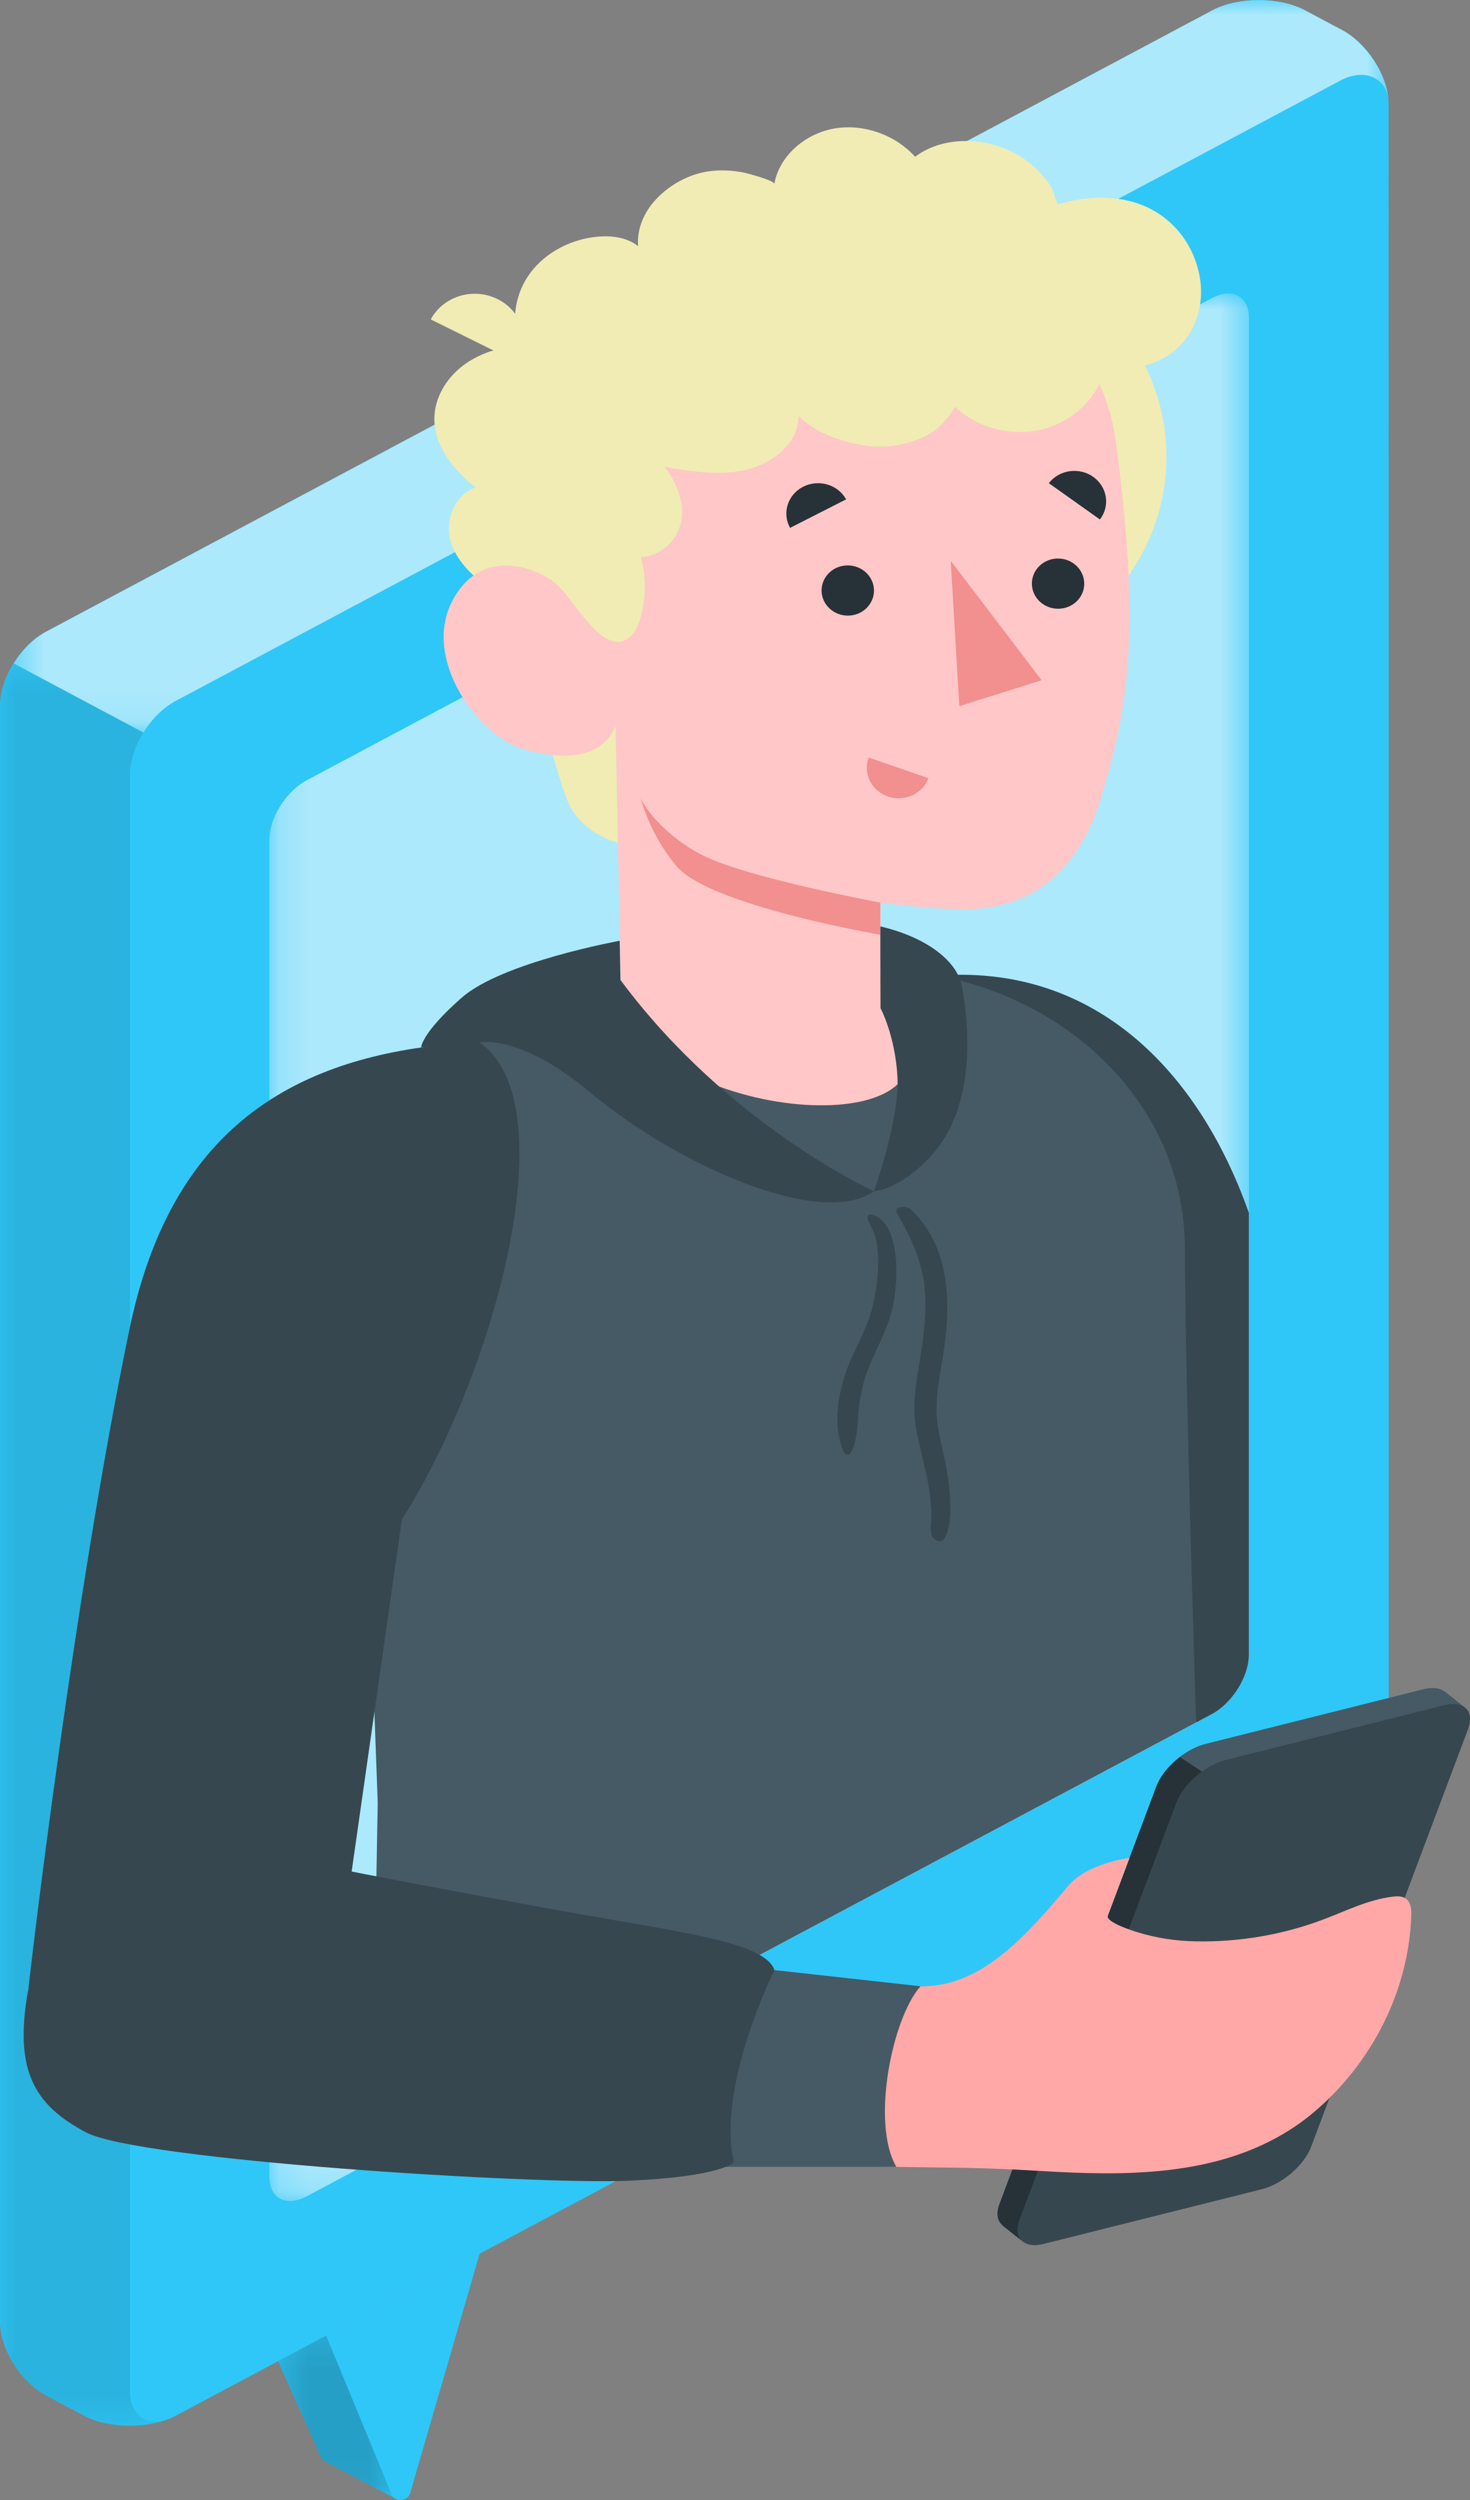 <svg width="50" height="85" viewBox="0 0 50 85" fill="none" xmlns="http://www.w3.org/2000/svg">
<rect x="0" y="0" width="50" height="85" fill="#808080" stroke="none"/>
<path d="M13.452 84.952L11.091 83.707C11.026 83.68 10.973 83.642 10.938 83.583L9.457 80.284L11.384 79.257L11.326 79.415L13.452 84.952Z" fill="#2FC7F7"/>
<mask id="mask0_28_1159" style="mask-type:luminance" maskUnits="userSpaceOnUse" x="9" y="79" width="5" height="6">
<path d="M9.457 79.258H13.452V84.952H9.457V79.258Z" fill="white"/>
</mask>
<g mask="url(#mask0_28_1159)">
<g opacity="0.4">
<path d="M13.452 84.952L11.091 83.707C11.026 83.68 10.973 83.642 10.938 83.583L9.457 80.284L11.384 79.258L11.326 79.415L13.452 84.952Z" fill="black" fill-opacity="0.5"/>
</g>
</g>
<path d="M11.09 79.404L13.336 84.845C13.479 85.074 13.849 85.042 13.943 84.792L16.317 76.619L11.09 79.404Z" fill="#2FC7F7"/>
<path d="M47.231 3.534C47.231 2.611 46.529 1.489 45.662 1.027L44.384 0.346C43.517 -0.115 42.111 -0.115 41.244 0.346L1.57 21.472C0.703 21.934 0 23.056 0 23.979V78.942C0 79.865 0.703 80.988 1.57 81.449L2.848 82.13C3.715 82.591 5.121 82.591 5.988 82.13L45.562 61.037C46.588 60.492 47.236 59.286 47.236 58.363L47.231 3.534Z" fill="#2FC7F7"/>
<mask id="mask1_28_1159" style="mask-type:luminance" maskUnits="userSpaceOnUse" x="9" y="9" width="34" height="66">
<path d="M9.162 9.981H42.48V74.834H9.162V9.981Z" fill="white"/>
</mask>
<g mask="url(#mask1_28_1159)">
<g opacity="0.6">
<path d="M10.431 74.675L41.211 58.288C41.911 57.914 42.48 57.008 42.48 56.261V10.816C42.48 10.07 41.912 9.768 41.212 10.141L10.431 26.529C9.73 26.902 9.162 27.809 9.162 28.555V73.999C9.162 74.746 9.73 75.048 10.431 74.675Z" fill="white"/>
</g>
</g>
<mask id="mask2_28_1159" style="mask-type:luminance" maskUnits="userSpaceOnUse" x="0" y="22" width="6" height="61">
<path d="M0.002 22.553H5.721V82.477H0.002V22.553Z" fill="white"/>
</mask>
<g mask="url(#mask2_28_1159)">
<g opacity="0.1">
<path d="M0.002 78.943C0.002 79.866 0.704 80.989 1.571 81.45L2.85 82.13C3.634 82.547 4.852 82.588 5.721 82.252C4.982 82.51 4.42 82.121 4.42 81.295V26.332C4.42 25.87 4.595 25.359 4.879 24.905L0.461 22.554C0.177 23.007 0.002 23.518 0.002 23.98V78.943Z" fill="black"/>
</g>
</g>
<mask id="mask3_28_1159" style="mask-type:luminance" maskUnits="userSpaceOnUse" x="0" y="0" width="48" height="25">
<path d="M0.465 0.004H47.225V24.907H0.465V0.004Z" fill="white"/>
</mask>
<g mask="url(#mask3_28_1159)">
<g opacity="0.6">
<path d="M47.225 3.451C47.211 2.75 46.504 2.239 45.56 2.755L5.986 23.826C5.554 24.055 5.158 24.448 4.88 24.907L0.465 22.556C0.75 22.097 1.138 21.706 1.57 21.476L41.241 0.348C42.112 -0.112 43.518 -0.112 44.382 0.348L45.664 1.03C46.403 1.422 47.204 2.491 47.225 3.451Z" fill="white"/>
</g>
</g>
<path d="M42.478 56.261V41.238C40.802 36.482 37.258 32.705 31.752 33.183L36.839 44.965L40.69 58.564L41.21 58.286C41.91 57.914 42.478 57.007 42.478 56.261Z" fill="#37474F"/>
<path d="M16.148 35.442C14.852 35.977 14.12 37.697 13.6 38.915C13.137 40 12.24 42.743 12.24 44.818L12.848 61.289L12.629 73.501L40.685 58.564C40.685 58.564 40.305 46.797 40.305 42.563C40.305 42.372 40.3 42.177 40.289 41.981C40.049 37.548 36.515 34.135 32.14 33.223C30.548 32.89 21.026 34.022 21.026 34.022L16.148 35.442Z" fill="#455A64"/>
<path d="M32.31 50.874C32.283 50.404 32.202 49.937 32.102 49.476C31.991 48.961 31.855 48.451 31.854 47.923C31.854 47.388 31.947 46.861 32.037 46.334C32.339 44.552 32.436 42.545 30.998 41.134C30.847 40.984 30.358 40.988 30.527 41.281C31 42.1 31.385 42.934 31.459 43.869C31.53 44.798 31.376 45.706 31.226 46.622C31.146 47.117 31.074 47.619 31.105 48.12C31.132 48.585 31.256 49.04 31.362 49.493C31.462 49.923 31.571 50.352 31.626 50.79C31.654 51.002 31.675 51.221 31.683 51.435C31.694 51.689 31.617 51.952 31.691 52.198C31.74 52.361 32.001 52.499 32.117 52.314C32.357 51.929 32.335 51.311 32.31 50.874Z" fill="#37474F"/>
<path d="M30.453 42.61C30.398 42.166 30.205 41.405 29.627 41.296C29.534 41.278 29.488 41.371 29.514 41.443C29.598 41.685 29.743 41.881 29.796 42.14C29.849 42.404 29.869 42.664 29.867 42.931C29.862 43.48 29.786 44.041 29.64 44.572C29.434 45.316 28.99 45.986 28.748 46.718C28.483 47.526 28.335 48.57 28.702 49.364C28.741 49.448 28.88 49.506 28.936 49.404C29.206 48.916 29.149 48.298 29.224 47.764C29.29 47.292 29.4 46.841 29.589 46.397C29.871 45.735 30.229 45.1 30.372 44.396C30.489 43.812 30.524 43.2 30.453 42.61Z" fill="#37474F"/>
<path d="M23.475 15.53C23.475 19.655 27.102 23 31.575 23C36.048 23 39.675 19.655 39.675 15.53C39.675 11.404 36.048 8.06 31.575 8.06C27.102 8.06 23.475 11.404 23.475 15.53Z" fill="#F0ECB4"/>
<path d="M17.576 20.841C17.576 20.841 18.889 26.528 19.415 27.463C19.942 28.397 21.029 28.662 21.029 28.662L20.937 24.662L17.576 20.841Z" fill="#F0ECB4"/>
<path d="M19.266 12.681C19.144 12.325 18.893 11.992 18.523 11.843C18.28 11.746 18.008 11.734 17.744 11.748C17.008 11.785 16.274 12.017 15.713 12.457C15.151 12.898 14.778 13.553 14.774 14.233C14.767 15.154 15.413 15.979 16.176 16.573C15.443 16.835 15.127 17.696 15.326 18.397C15.479 18.937 15.864 19.37 16.301 19.74C16.708 20.084 17.006 20.459 17.494 20.726C17.796 20.892 18.09 20.896 18.441 20.933C18.56 20.945 20.042 21.055 20.047 21.102C19.944 20.054 19.841 19.005 19.738 17.956C19.653 17.096 19.569 16.238 19.485 15.378C19.448 14.998 19.395 14.616 19.373 14.233C19.343 13.725 19.438 13.225 19.278 12.719C19.274 12.706 19.27 12.694 19.266 12.681Z" fill="#F0ECB4"/>
<path d="M20.793 21.105C20.297 21.377 19.59 20.5 18.979 19.909C18.368 19.32 16.371 18.513 15.376 20.448C14.361 22.42 16.255 25.024 17.826 25.48C20.534 26.263 20.94 24.661 20.94 24.661L21.139 34.763C24.507 38.743 33.851 38.44 29.958 34.282L29.95 30.69C29.95 30.69 32.404 31.033 33.601 30.862C35.592 30.579 36.845 29.129 37.449 27.142C38.42 23.948 38.788 21.37 37.965 15.091C37.063 8.208 28.381 8.136 23.693 10.858C19.005 13.578 20.793 21.105 20.793 21.105Z" fill="#FFC7C7"/>
<path d="M29.726 40.501C29.726 40.501 24.758 38.249 21.104 33.319L21.078 31.986C21.078 31.986 17.074 32.712 15.698 33.926C14.321 35.141 14.324 35.613 14.324 35.613L16.297 35.442C16.297 35.442 17.66 35.127 20.045 37.12C23.101 39.674 27.945 41.766 29.726 40.501Z" fill="#37474F"/>
<path d="M29.944 32.321L29.951 34.282C29.951 34.282 30.446 35.197 30.526 36.62C30.606 38.043 29.727 40.501 29.727 40.501C29.727 40.501 30.522 40.482 31.575 39.402C33.349 37.582 32.887 34.534 32.731 33.585C32.576 32.637 31.441 31.846 29.944 31.499V32.321Z" fill="#37474F"/>
<path d="M18.242 15.211C18.102 14.546 18.508 13.897 18.416 13.225C18.335 12.623 17.864 12.244 17.661 11.687C17.369 10.885 17.525 9.959 18.049 9.264C18.573 8.569 19.45 8.115 20.365 8.044C20.838 8.007 21.348 8.081 21.704 8.37C21.659 7.83 21.873 7.285 22.238 6.861C22.694 6.33 23.408 5.912 24.14 5.82C24.536 5.77 24.942 5.792 25.331 5.875C25.44 5.898 26.357 6.141 26.337 6.257C26.496 5.321 27.369 4.543 28.38 4.369C29.389 4.194 30.474 4.598 31.126 5.331C31.918 4.731 33.081 4.652 34.036 4.995C34.513 5.167 34.945 5.435 35.292 5.782C35.463 5.952 35.612 6.14 35.74 6.34C35.863 6.531 35.877 6.774 35.996 6.946C36.749 6.719 37.554 6.643 38.335 6.816C39.742 7.127 40.657 8.254 40.829 9.557C40.922 10.271 40.742 11.025 40.273 11.599C39.641 12.371 38.601 12.636 37.598 12.502C37.374 13.482 36.527 14.318 35.482 14.591C34.437 14.864 33.24 14.56 32.492 13.833C32.25 14.199 32.001 14.534 31.595 14.763C30.899 15.156 30.038 15.271 29.242 15.119C28.445 14.968 27.74 14.694 27.16 14.144C27.175 15.015 26.334 15.738 25.421 15.963C24.508 16.189 23.541 16.034 22.612 15.878C23.009 16.408 23.285 17.054 23.178 17.691C23.072 18.329 22.496 18.922 21.797 18.934C21.98 19.607 21.978 20.323 21.791 20.995C21.715 21.265 21.598 21.544 21.357 21.712C20.498 22.314 19.485 20.335 18.977 19.909C18.659 19.643 18.678 19.021 18.661 18.666C18.643 18.3 18.645 17.932 18.664 17.565C18.675 17.34 18.819 17.065 18.783 16.858C18.683 16.282 18.359 15.768 18.242 15.211Z" fill="#F0ECB4"/>
<path d="M17.65 12.345L14.652 10.86C15.078 10.069 16.094 9.759 16.921 10.168C17.749 10.579 18.076 11.553 17.65 12.345Z" fill="#F0ECB4"/>
<path d="M29.943 30.689C29.943 30.689 25.497 29.864 23.943 29.102C22.903 28.592 22.046 27.708 21.795 27.142C21.795 27.142 22.086 28.358 23.015 29.453C24.152 30.794 29.943 31.78 29.943 31.78V30.689Z" fill="#F28F8F"/>
<path d="M29.727 20.08C29.727 20.552 29.328 20.932 28.836 20.931C28.344 20.93 27.945 20.547 27.945 20.076C27.945 19.604 28.344 19.223 28.836 19.224C29.328 19.225 29.727 19.608 29.727 20.08Z" fill="#263238"/>
<path d="M28.78 16.978L26.873 17.948C26.593 17.443 26.792 16.816 27.318 16.549C27.844 16.281 28.499 16.473 28.78 16.978Z" fill="#263238"/>
<path d="M29.546 25.755L31.58 26.459C31.378 26.996 30.76 27.275 30.199 27.08C29.637 26.886 29.345 26.293 29.546 25.755Z" fill="#F28F8F"/>
<path d="M37.412 17.662L35.674 16.428C36.029 15.969 36.705 15.873 37.185 16.214C37.665 16.555 37.767 17.203 37.412 17.662Z" fill="#263238"/>
<path d="M36.879 19.846C36.879 20.317 36.48 20.699 35.989 20.697C35.496 20.696 35.098 20.313 35.098 19.841C35.098 19.37 35.496 18.989 35.989 18.99C36.48 18.991 36.879 19.374 36.879 19.846Z" fill="#263238"/>
<path d="M32.338 19.067L32.63 24.008L35.428 23.128L32.338 19.067Z" fill="#F28F8F"/>
<path d="M49.796 58.041L49.809 58.042L49.125 57.498V57.506C48.97 57.392 48.73 57.356 48.42 57.433L41.003 59.293C40.315 59.466 39.569 60.109 39.336 60.73L33.998 74.931C33.875 75.26 33.924 75.513 34.097 75.657L34.091 75.658L34.797 76.219L34.797 76.211C34.951 76.33 35.193 76.367 35.507 76.288L42.925 74.429C43.612 74.256 44.358 73.613 44.591 72.992C45.64 70.201 48.882 61.581 49.929 58.79C50.061 58.44 49.996 58.177 49.796 58.041Z" fill="#455A64"/>
<path d="M34.687 75.477L40.025 61.276C40.258 60.655 41.004 60.012 41.691 59.839L49.109 57.979C49.796 57.807 50.165 58.17 49.932 58.791C48.884 61.582 45.642 70.201 44.594 72.993C44.361 73.613 43.614 74.257 42.927 74.429L35.51 76.289C34.822 76.462 34.454 76.098 34.687 75.477Z" fill="#37474F"/>
<path d="M40.882 60.234C40.496 60.515 40.164 60.902 40.022 61.278L34.682 75.475C34.567 75.793 34.601 76.043 34.756 76.187L34.092 75.662L34.099 75.656C33.923 75.512 33.876 75.262 33.998 74.93L39.338 60.727C39.466 60.378 39.77 60.022 40.13 59.74L40.882 60.234Z" fill="#263238"/>
<path d="M3.42 72.059L10.327 64.753C10.327 64.753 29.204 67.503 31.317 67.534C33.43 67.564 34.976 65.72 36.344 64.11C36.995 63.343 38.42 63.169 38.42 63.169L37.682 65.133C37.597 65.357 38.577 65.662 38.698 65.699C39.341 65.895 39.99 65.993 40.663 66.006C42.152 66.036 43.647 65.78 45.024 65.257C45.793 64.966 46.542 64.588 47.365 64.487C47.506 64.469 47.66 64.463 47.782 64.531C47.987 64.645 48.011 64.906 48.003 65.128C47.924 67.445 46.886 69.725 45.148 71.4C44.767 71.768 44.353 72.108 43.899 72.399C41.391 74.007 38.281 73.991 35.361 73.811C34.257 73.743 33.16 73.704 32.053 73.695C25.093 73.641 6.632 72.789 3.42 72.059Z" fill="#FFA8A7"/>
<path d="M26.339 66.983L31.311 67.533C30.34 68.62 29.622 72.193 30.488 73.674H24.367C23.734 71.087 23.982 68.743 26.339 66.983Z" fill="#455A64"/>
<path d="M11.394 63.495C9.894 63.256 16.05 64.425 19.777 65.091C23.099 65.684 26.037 66.04 26.341 66.983C26.341 66.983 24.368 70.919 24.96 73.515C24.96 73.515 24.579 74.005 21.379 74.145C18.18 74.285 4.724 73.449 2.927 72.502C1.131 71.554 0.486 70.357 0.949 67.703L11.394 63.495Z" fill="#37474F"/>
<path d="M0.959 67.703C0.998 67.201 2.521 54.256 4.405 45.188C5.675 39.073 9.156 36.352 14.332 35.613L16.163 35.352C19.387 37.216 16.903 46.572 13.669 51.663L11.753 65.09L3.246 71.715C0.704 71.251 0.904 68.411 0.959 67.703Z" fill="#37474F"/>
</svg>
